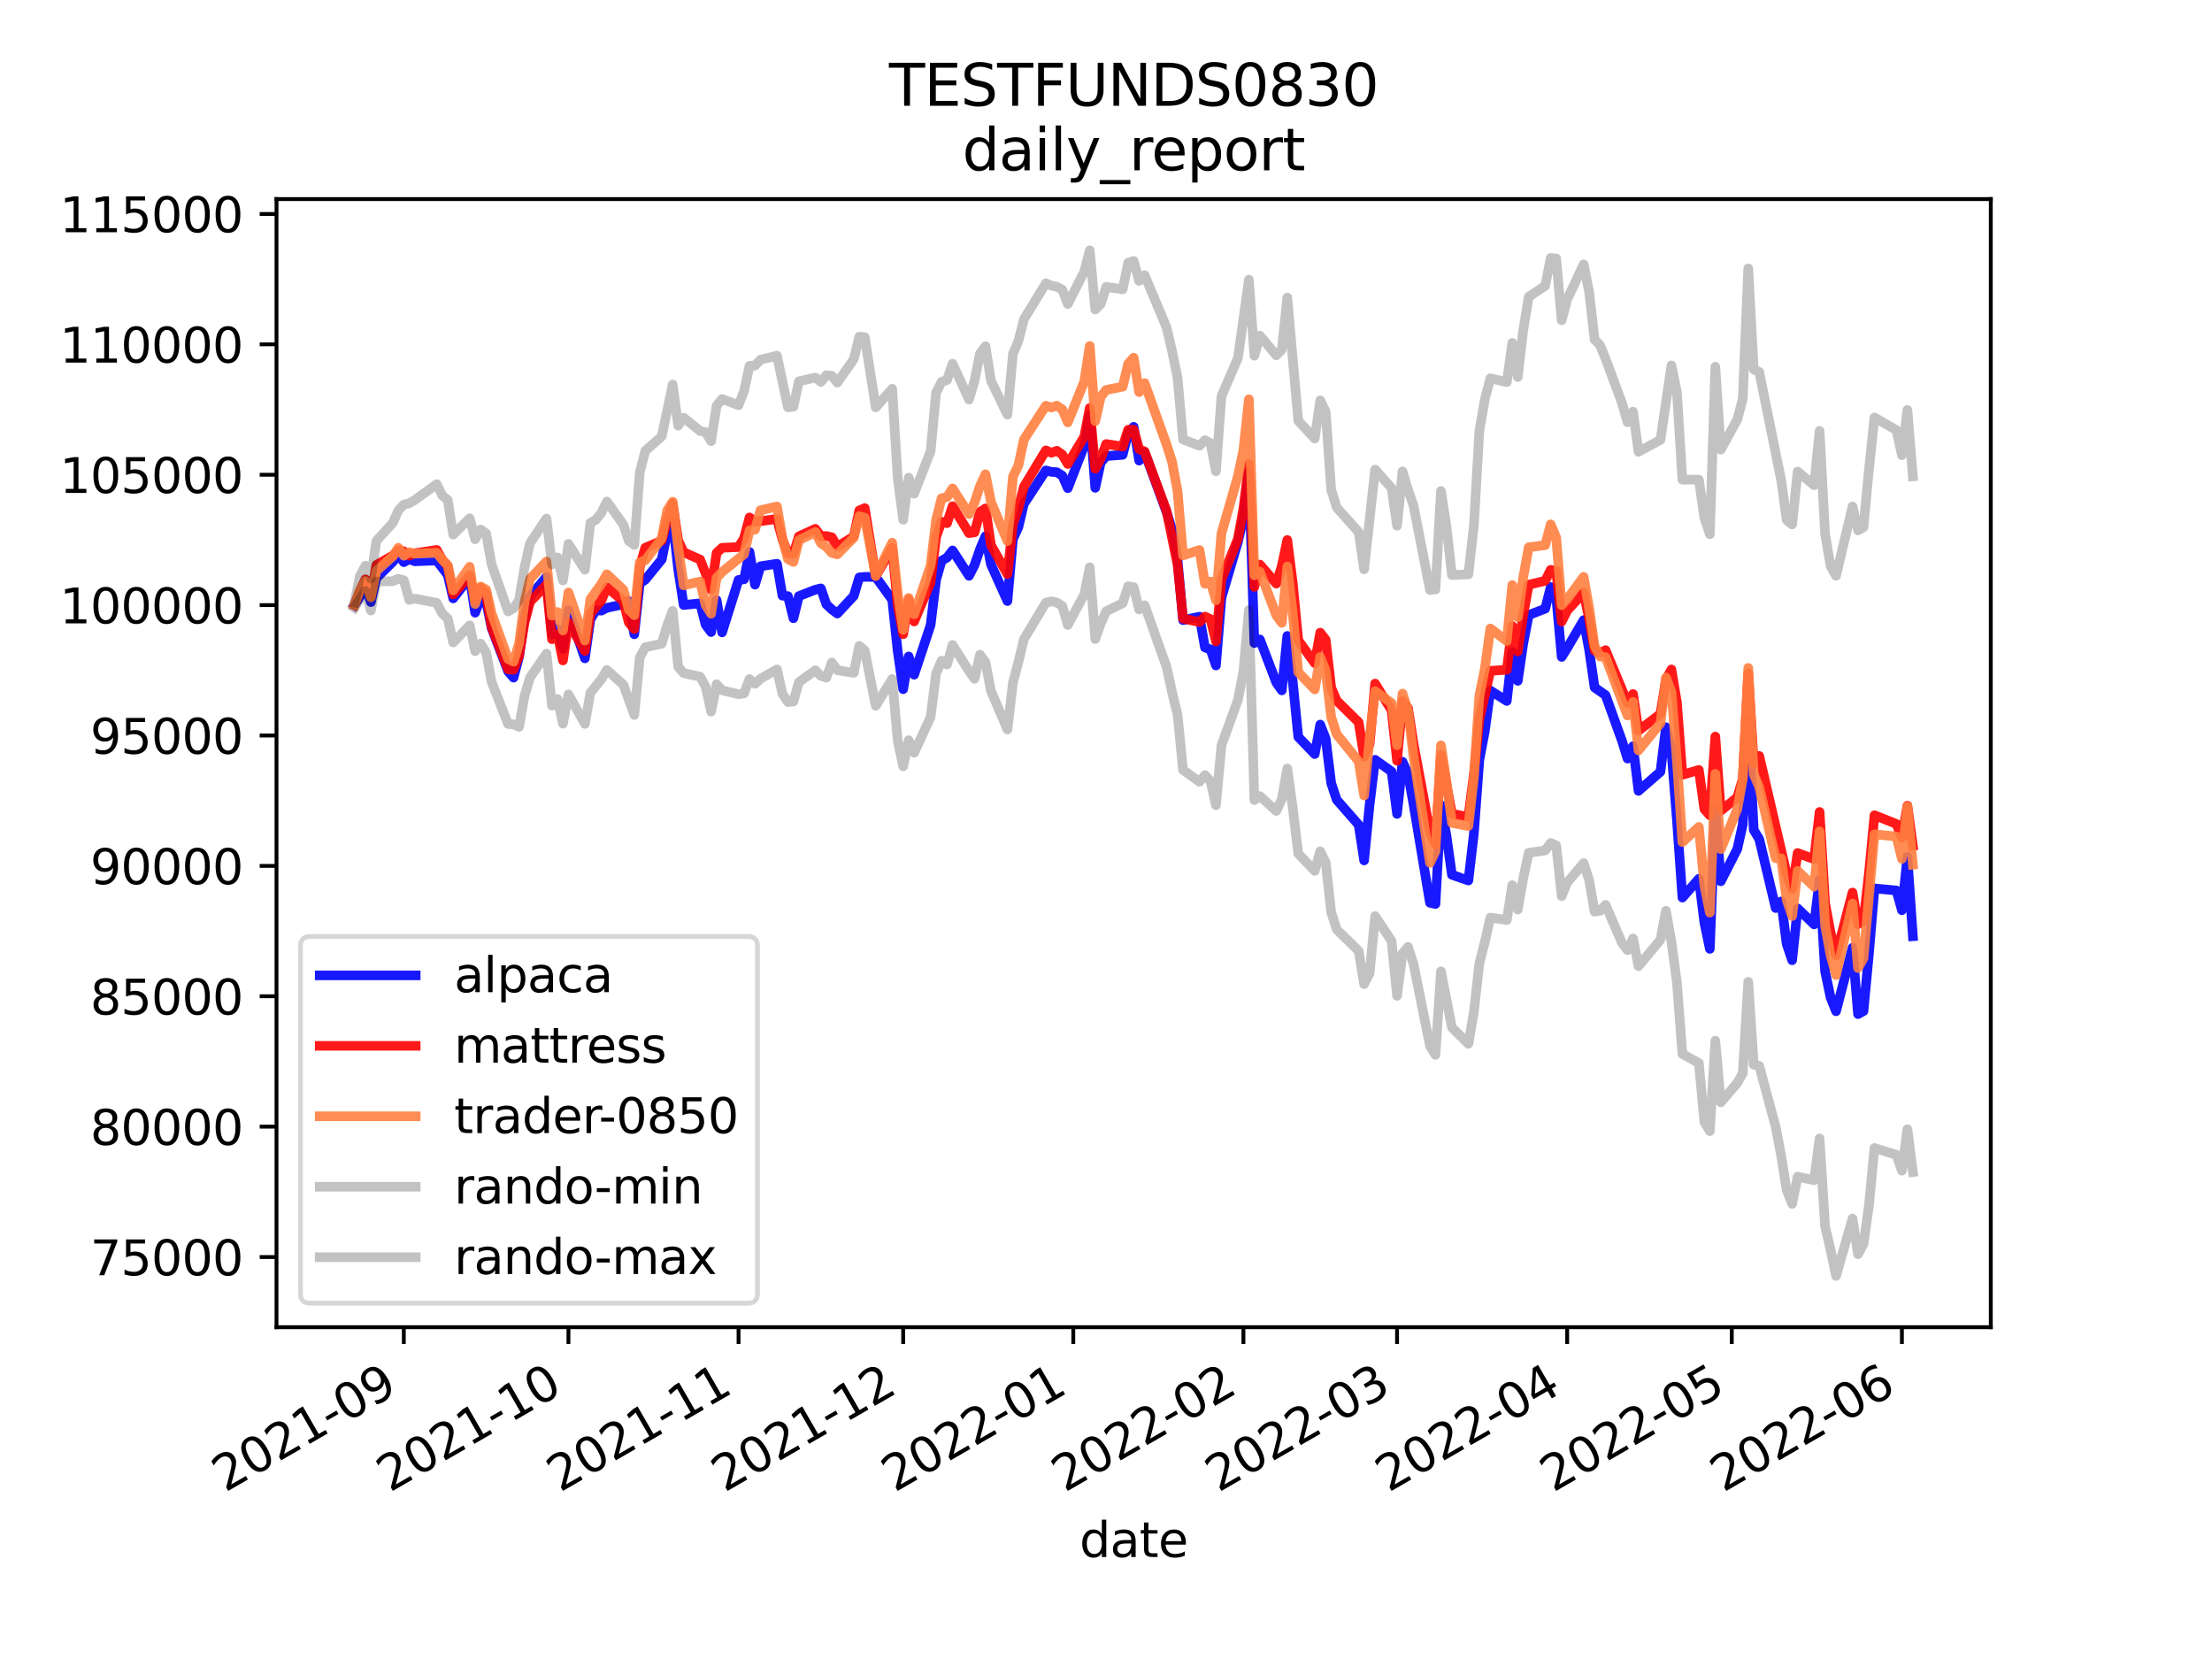 <?xml version="1.0" encoding="utf-8" standalone="no"?>
<!DOCTYPE svg PUBLIC "-//W3C//DTD SVG 1.1//EN"
  "http://www.w3.org/Graphics/SVG/1.1/DTD/svg11.dtd">
<svg height="345.6pt" version="1.1" viewBox="0 0 460.8 345.6" width="460.8pt" xmlns="http://www.w3.org/2000/svg" xmlns:xlink="http://www.w3.org/1999/xlink">
 <defs>
  <style type="text/css">*{stroke-linecap:butt;stroke-linejoin:round;}</style>
 </defs>
 <g id="figure_1">
  <g id="patch_1">
   <path d="M 0 345.6 
L 460.8 345.6 
L 460.8 0 
L 0 0 
z
" style="fill:#ffffff;"/>
  </g>
  <g id="axes_1">
   <g id="patch_2">
    <path d="M 57.6 276.48 
L 414.72 276.48 
L 414.72 41.472 
L 57.6 41.472 
z
" style="fill:#ffffff;"/>
   </g>
   <g id="matplotlib.axis_1">
    <g id="xtick_1">
     <g id="line2d_1">
      <defs>
       <path d="M 0 0 
L 0 3.5 
" id="mc6a59c6849" style="stroke:#000000;stroke-width:0.8;"/>
      </defs>
      <g>
       <use style="stroke:#000000;stroke-width:0.8;" x="84.121" xlink:href="#mc6a59c6849" y="276.48"/>
      </g>
     </g>
     <g id="text_1">
      <!-- 2021-09 -->
      <g transform="translate(46.896 310.952)rotate(-30)scale(0.1 -0.1)">
       <defs>
        <path d="M 1228 531 
L 3431 531 
L 3431 0 
L 469 0 
L 469 531 
Q 828 903 1448 1529 
Q 2069 2156 2228 2338 
Q 2531 2678 2651 2914 
Q 2772 3150 2772 3378 
Q 2772 3750 2511 3984 
Q 2250 4219 1831 4219 
Q 1534 4219 1204 4116 
Q 875 4013 500 3803 
L 500 4441 
Q 881 4594 1212 4672 
Q 1544 4750 1819 4750 
Q 2544 4750 2975 4387 
Q 3406 4025 3406 3419 
Q 3406 3131 3298 2873 
Q 3191 2616 2906 2266 
Q 2828 2175 2409 1742 
Q 1991 1309 1228 531 
z
" id="DejaVuSans-32" transform="scale(0.016)"/>
        <path d="M 2034 4250 
Q 1547 4250 1301 3770 
Q 1056 3291 1056 2328 
Q 1056 1369 1301 889 
Q 1547 409 2034 409 
Q 2525 409 2770 889 
Q 3016 1369 3016 2328 
Q 3016 3291 2770 3770 
Q 2525 4250 2034 4250 
z
M 2034 4750 
Q 2819 4750 3233 4129 
Q 3647 3509 3647 2328 
Q 3647 1150 3233 529 
Q 2819 -91 2034 -91 
Q 1250 -91 836 529 
Q 422 1150 422 2328 
Q 422 3509 836 4129 
Q 1250 4750 2034 4750 
z
" id="DejaVuSans-30" transform="scale(0.016)"/>
        <path d="M 794 531 
L 1825 531 
L 1825 4091 
L 703 3866 
L 703 4441 
L 1819 4666 
L 2450 4666 
L 2450 531 
L 3481 531 
L 3481 0 
L 794 0 
L 794 531 
z
" id="DejaVuSans-31" transform="scale(0.016)"/>
        <path d="M 313 2009 
L 1997 2009 
L 1997 1497 
L 313 1497 
L 313 2009 
z
" id="DejaVuSans-2d" transform="scale(0.016)"/>
        <path d="M 703 97 
L 703 672 
Q 941 559 1184 500 
Q 1428 441 1663 441 
Q 2288 441 2617 861 
Q 2947 1281 2994 2138 
Q 2813 1869 2534 1725 
Q 2256 1581 1919 1581 
Q 1219 1581 811 2004 
Q 403 2428 403 3163 
Q 403 3881 828 4315 
Q 1253 4750 1959 4750 
Q 2769 4750 3195 4129 
Q 3622 3509 3622 2328 
Q 3622 1225 3098 567 
Q 2575 -91 1691 -91 
Q 1453 -91 1209 -44 
Q 966 3 703 97 
z
M 1959 2075 
Q 2384 2075 2632 2365 
Q 2881 2656 2881 3163 
Q 2881 3666 2632 3958 
Q 2384 4250 1959 4250 
Q 1534 4250 1286 3958 
Q 1038 3666 1038 3163 
Q 1038 2656 1286 2365 
Q 1534 2075 1959 2075 
z
" id="DejaVuSans-39" transform="scale(0.016)"/>
       </defs>
       <use xlink:href="#DejaVuSans-32"/>
       <use x="63.623" xlink:href="#DejaVuSans-30"/>
       <use x="127.246" xlink:href="#DejaVuSans-32"/>
       <use x="190.869" xlink:href="#DejaVuSans-31"/>
       <use x="254.492" xlink:href="#DejaVuSans-2d"/>
       <use x="290.576" xlink:href="#DejaVuSans-30"/>
       <use x="354.199" xlink:href="#DejaVuSans-39"/>
      </g>
     </g>
    </g>
    <g id="xtick_2">
     <g id="line2d_2">
      <g>
       <use style="stroke:#000000;stroke-width:0.8;" x="118.416" xlink:href="#mc6a59c6849" y="276.48"/>
      </g>
     </g>
     <g id="text_2">
      <!-- 2021-10 -->
      <g transform="translate(81.191 310.952)rotate(-30)scale(0.1 -0.1)">
       <use xlink:href="#DejaVuSans-32"/>
       <use x="63.623" xlink:href="#DejaVuSans-30"/>
       <use x="127.246" xlink:href="#DejaVuSans-32"/>
       <use x="190.869" xlink:href="#DejaVuSans-31"/>
       <use x="254.492" xlink:href="#DejaVuSans-2d"/>
       <use x="290.576" xlink:href="#DejaVuSans-31"/>
       <use x="354.199" xlink:href="#DejaVuSans-30"/>
      </g>
     </g>
    </g>
    <g id="xtick_3">
     <g id="line2d_3">
      <g>
       <use style="stroke:#000000;stroke-width:0.8;" x="153.853" xlink:href="#mc6a59c6849" y="276.48"/>
      </g>
     </g>
     <g id="text_3">
      <!-- 2021-11 -->
      <g transform="translate(116.628 310.952)rotate(-30)scale(0.1 -0.1)">
       <use xlink:href="#DejaVuSans-32"/>
       <use x="63.623" xlink:href="#DejaVuSans-30"/>
       <use x="127.246" xlink:href="#DejaVuSans-32"/>
       <use x="190.869" xlink:href="#DejaVuSans-31"/>
       <use x="254.492" xlink:href="#DejaVuSans-2d"/>
       <use x="290.576" xlink:href="#DejaVuSans-31"/>
       <use x="354.199" xlink:href="#DejaVuSans-31"/>
      </g>
     </g>
    </g>
    <g id="xtick_4">
     <g id="line2d_4">
      <g>
       <use style="stroke:#000000;stroke-width:0.8;" x="188.148" xlink:href="#mc6a59c6849" y="276.48"/>
      </g>
     </g>
     <g id="text_4">
      <!-- 2021-12 -->
      <g transform="translate(150.923 310.952)rotate(-30)scale(0.1 -0.1)">
       <use xlink:href="#DejaVuSans-32"/>
       <use x="63.623" xlink:href="#DejaVuSans-30"/>
       <use x="127.246" xlink:href="#DejaVuSans-32"/>
       <use x="190.869" xlink:href="#DejaVuSans-31"/>
       <use x="254.492" xlink:href="#DejaVuSans-2d"/>
       <use x="290.576" xlink:href="#DejaVuSans-31"/>
       <use x="354.199" xlink:href="#DejaVuSans-32"/>
      </g>
     </g>
    </g>
    <g id="xtick_5">
     <g id="line2d_5">
      <g>
       <use style="stroke:#000000;stroke-width:0.8;" x="223.585" xlink:href="#mc6a59c6849" y="276.48"/>
      </g>
     </g>
     <g id="text_5">
      <!-- 2022-01 -->
      <g transform="translate(186.361 310.952)rotate(-30)scale(0.1 -0.1)">
       <use xlink:href="#DejaVuSans-32"/>
       <use x="63.623" xlink:href="#DejaVuSans-30"/>
       <use x="127.246" xlink:href="#DejaVuSans-32"/>
       <use x="190.869" xlink:href="#DejaVuSans-32"/>
       <use x="254.492" xlink:href="#DejaVuSans-2d"/>
       <use x="290.576" xlink:href="#DejaVuSans-30"/>
       <use x="354.199" xlink:href="#DejaVuSans-31"/>
      </g>
     </g>
    </g>
    <g id="xtick_6">
     <g id="line2d_6">
      <g>
       <use style="stroke:#000000;stroke-width:0.8;" x="259.023" xlink:href="#mc6a59c6849" y="276.48"/>
      </g>
     </g>
     <g id="text_6">
      <!-- 2022-02 -->
      <g transform="translate(221.798 310.952)rotate(-30)scale(0.1 -0.1)">
       <use xlink:href="#DejaVuSans-32"/>
       <use x="63.623" xlink:href="#DejaVuSans-30"/>
       <use x="127.246" xlink:href="#DejaVuSans-32"/>
       <use x="190.869" xlink:href="#DejaVuSans-32"/>
       <use x="254.492" xlink:href="#DejaVuSans-2d"/>
       <use x="290.576" xlink:href="#DejaVuSans-30"/>
       <use x="354.199" xlink:href="#DejaVuSans-32"/>
      </g>
     </g>
    </g>
    <g id="xtick_7">
     <g id="line2d_7">
      <g>
       <use style="stroke:#000000;stroke-width:0.8;" x="291.031" xlink:href="#mc6a59c6849" y="276.48"/>
      </g>
     </g>
     <g id="text_7">
      <!-- 2022-03 -->
      <g transform="translate(253.806 310.952)rotate(-30)scale(0.1 -0.1)">
       <defs>
        <path d="M 2597 2516 
Q 3050 2419 3304 2112 
Q 3559 1806 3559 1356 
Q 3559 666 3084 287 
Q 2609 -91 1734 -91 
Q 1441 -91 1130 -33 
Q 819 25 488 141 
L 488 750 
Q 750 597 1062 519 
Q 1375 441 1716 441 
Q 2309 441 2620 675 
Q 2931 909 2931 1356 
Q 2931 1769 2642 2001 
Q 2353 2234 1838 2234 
L 1294 2234 
L 1294 2753 
L 1863 2753 
Q 2328 2753 2575 2939 
Q 2822 3125 2822 3475 
Q 2822 3834 2567 4026 
Q 2313 4219 1838 4219 
Q 1578 4219 1281 4162 
Q 984 4106 628 3988 
L 628 4550 
Q 988 4650 1302 4700 
Q 1616 4750 1894 4750 
Q 2613 4750 3031 4423 
Q 3450 4097 3450 3541 
Q 3450 3153 3228 2886 
Q 3006 2619 2597 2516 
z
" id="DejaVuSans-33" transform="scale(0.016)"/>
       </defs>
       <use xlink:href="#DejaVuSans-32"/>
       <use x="63.623" xlink:href="#DejaVuSans-30"/>
       <use x="127.246" xlink:href="#DejaVuSans-32"/>
       <use x="190.869" xlink:href="#DejaVuSans-32"/>
       <use x="254.492" xlink:href="#DejaVuSans-2d"/>
       <use x="290.576" xlink:href="#DejaVuSans-30"/>
       <use x="354.199" xlink:href="#DejaVuSans-33"/>
      </g>
     </g>
    </g>
    <g id="xtick_8">
     <g id="line2d_8">
      <g>
       <use style="stroke:#000000;stroke-width:0.8;" x="326.469" xlink:href="#mc6a59c6849" y="276.48"/>
      </g>
     </g>
     <g id="text_8">
      <!-- 2022-04 -->
      <g transform="translate(289.244 310.952)rotate(-30)scale(0.1 -0.1)">
       <defs>
        <path d="M 2419 4116 
L 825 1625 
L 2419 1625 
L 2419 4116 
z
M 2253 4666 
L 3047 4666 
L 3047 1625 
L 3713 1625 
L 3713 1100 
L 3047 1100 
L 3047 0 
L 2419 0 
L 2419 1100 
L 313 1100 
L 313 1709 
L 2253 4666 
z
" id="DejaVuSans-34" transform="scale(0.016)"/>
       </defs>
       <use xlink:href="#DejaVuSans-32"/>
       <use x="63.623" xlink:href="#DejaVuSans-30"/>
       <use x="127.246" xlink:href="#DejaVuSans-32"/>
       <use x="190.869" xlink:href="#DejaVuSans-32"/>
       <use x="254.492" xlink:href="#DejaVuSans-2d"/>
       <use x="290.576" xlink:href="#DejaVuSans-30"/>
       <use x="354.199" xlink:href="#DejaVuSans-34"/>
      </g>
     </g>
    </g>
    <g id="xtick_9">
     <g id="line2d_9">
      <g>
       <use style="stroke:#000000;stroke-width:0.8;" x="360.763" xlink:href="#mc6a59c6849" y="276.48"/>
      </g>
     </g>
     <g id="text_9">
      <!-- 2022-05 -->
      <g transform="translate(323.539 310.952)rotate(-30)scale(0.1 -0.1)">
       <defs>
        <path d="M 691 4666 
L 3169 4666 
L 3169 4134 
L 1269 4134 
L 1269 2991 
Q 1406 3038 1543 3061 
Q 1681 3084 1819 3084 
Q 2600 3084 3056 2656 
Q 3513 2228 3513 1497 
Q 3513 744 3044 326 
Q 2575 -91 1722 -91 
Q 1428 -91 1123 -41 
Q 819 9 494 109 
L 494 744 
Q 775 591 1075 516 
Q 1375 441 1709 441 
Q 2250 441 2565 725 
Q 2881 1009 2881 1497 
Q 2881 1984 2565 2268 
Q 2250 2553 1709 2553 
Q 1456 2553 1204 2497 
Q 953 2441 691 2322 
L 691 4666 
z
" id="DejaVuSans-35" transform="scale(0.016)"/>
       </defs>
       <use xlink:href="#DejaVuSans-32"/>
       <use x="63.623" xlink:href="#DejaVuSans-30"/>
       <use x="127.246" xlink:href="#DejaVuSans-32"/>
       <use x="190.869" xlink:href="#DejaVuSans-32"/>
       <use x="254.492" xlink:href="#DejaVuSans-2d"/>
       <use x="290.576" xlink:href="#DejaVuSans-30"/>
       <use x="354.199" xlink:href="#DejaVuSans-35"/>
      </g>
     </g>
    </g>
    <g id="xtick_10">
     <g id="line2d_10">
      <g>
       <use style="stroke:#000000;stroke-width:0.8;" x="396.201" xlink:href="#mc6a59c6849" y="276.48"/>
      </g>
     </g>
     <g id="text_10">
      <!-- 2022-06 -->
      <g transform="translate(358.976 310.952)rotate(-30)scale(0.1 -0.1)">
       <defs>
        <path d="M 2113 2584 
Q 1688 2584 1439 2293 
Q 1191 2003 1191 1497 
Q 1191 994 1439 701 
Q 1688 409 2113 409 
Q 2538 409 2786 701 
Q 3034 994 3034 1497 
Q 3034 2003 2786 2293 
Q 2538 2584 2113 2584 
z
M 3366 4563 
L 3366 3988 
Q 3128 4100 2886 4159 
Q 2644 4219 2406 4219 
Q 1781 4219 1451 3797 
Q 1122 3375 1075 2522 
Q 1259 2794 1537 2939 
Q 1816 3084 2150 3084 
Q 2853 3084 3261 2657 
Q 3669 2231 3669 1497 
Q 3669 778 3244 343 
Q 2819 -91 2113 -91 
Q 1303 -91 875 529 
Q 447 1150 447 2328 
Q 447 3434 972 4092 
Q 1497 4750 2381 4750 
Q 2619 4750 2861 4703 
Q 3103 4656 3366 4563 
z
" id="DejaVuSans-36" transform="scale(0.016)"/>
       </defs>
       <use xlink:href="#DejaVuSans-32"/>
       <use x="63.623" xlink:href="#DejaVuSans-30"/>
       <use x="127.246" xlink:href="#DejaVuSans-32"/>
       <use x="190.869" xlink:href="#DejaVuSans-32"/>
       <use x="254.492" xlink:href="#DejaVuSans-2d"/>
       <use x="290.576" xlink:href="#DejaVuSans-30"/>
       <use x="354.199" xlink:href="#DejaVuSans-36"/>
      </g>
     </g>
    </g>
    <g id="text_11">
     <!-- date -->
     <g transform="translate(224.885 324.351)scale(0.1 -0.1)">
      <defs>
       <path d="M 2906 2969 
L 2906 4863 
L 3481 4863 
L 3481 0 
L 2906 0 
L 2906 525 
Q 2725 213 2448 61 
Q 2172 -91 1784 -91 
Q 1150 -91 751 415 
Q 353 922 353 1747 
Q 353 2572 751 3078 
Q 1150 3584 1784 3584 
Q 2172 3584 2448 3432 
Q 2725 3281 2906 2969 
z
M 947 1747 
Q 947 1113 1208 752 
Q 1469 391 1925 391 
Q 2381 391 2643 752 
Q 2906 1113 2906 1747 
Q 2906 2381 2643 2742 
Q 2381 3103 1925 3103 
Q 1469 3103 1208 2742 
Q 947 2381 947 1747 
z
" id="DejaVuSans-64" transform="scale(0.016)"/>
       <path d="M 2194 1759 
Q 1497 1759 1228 1600 
Q 959 1441 959 1056 
Q 959 750 1161 570 
Q 1363 391 1709 391 
Q 2188 391 2477 730 
Q 2766 1069 2766 1631 
L 2766 1759 
L 2194 1759 
z
M 3341 1997 
L 3341 0 
L 2766 0 
L 2766 531 
Q 2569 213 2275 61 
Q 1981 -91 1556 -91 
Q 1019 -91 701 211 
Q 384 513 384 1019 
Q 384 1609 779 1909 
Q 1175 2209 1959 2209 
L 2766 2209 
L 2766 2266 
Q 2766 2663 2505 2880 
Q 2244 3097 1772 3097 
Q 1472 3097 1187 3025 
Q 903 2953 641 2809 
L 641 3341 
Q 956 3463 1253 3523 
Q 1550 3584 1831 3584 
Q 2591 3584 2966 3190 
Q 3341 2797 3341 1997 
z
" id="DejaVuSans-61" transform="scale(0.016)"/>
       <path d="M 1172 4494 
L 1172 3500 
L 2356 3500 
L 2356 3053 
L 1172 3053 
L 1172 1153 
Q 1172 725 1289 603 
Q 1406 481 1766 481 
L 2356 481 
L 2356 0 
L 1766 0 
Q 1100 0 847 248 
Q 594 497 594 1153 
L 594 3053 
L 172 3053 
L 172 3500 
L 594 3500 
L 594 4494 
L 1172 4494 
z
" id="DejaVuSans-74" transform="scale(0.016)"/>
       <path d="M 3597 1894 
L 3597 1613 
L 953 1613 
Q 991 1019 1311 708 
Q 1631 397 2203 397 
Q 2534 397 2845 478 
Q 3156 559 3463 722 
L 3463 178 
Q 3153 47 2828 -22 
Q 2503 -91 2169 -91 
Q 1331 -91 842 396 
Q 353 884 353 1716 
Q 353 2575 817 3079 
Q 1281 3584 2069 3584 
Q 2775 3584 3186 3129 
Q 3597 2675 3597 1894 
z
M 3022 2063 
Q 3016 2534 2758 2815 
Q 2500 3097 2075 3097 
Q 1594 3097 1305 2825 
Q 1016 2553 972 2059 
L 3022 2063 
z
" id="DejaVuSans-65" transform="scale(0.016)"/>
      </defs>
      <use xlink:href="#DejaVuSans-64"/>
      <use x="63.477" xlink:href="#DejaVuSans-61"/>
      <use x="124.756" xlink:href="#DejaVuSans-74"/>
      <use x="163.965" xlink:href="#DejaVuSans-65"/>
     </g>
    </g>
   </g>
   <g id="matplotlib.axis_2">
    <g id="ytick_1">
     <g id="line2d_11">
      <defs>
       <path d="M 0 0 
L -3.5 0 
" id="meca9987652" style="stroke:#000000;stroke-width:0.8;"/>
      </defs>
      <g>
       <use style="stroke:#000000;stroke-width:0.8;" x="57.6" xlink:href="#meca9987652" y="261.861"/>
      </g>
     </g>
     <g id="text_12">
      <!-- 75000 -->
      <g transform="translate(18.788 265.66)scale(0.1 -0.1)">
       <defs>
        <path d="M 525 4666 
L 3525 4666 
L 3525 4397 
L 1831 0 
L 1172 0 
L 2766 4134 
L 525 4134 
L 525 4666 
z
" id="DejaVuSans-37" transform="scale(0.016)"/>
       </defs>
       <use xlink:href="#DejaVuSans-37"/>
       <use x="63.623" xlink:href="#DejaVuSans-35"/>
       <use x="127.246" xlink:href="#DejaVuSans-30"/>
       <use x="190.869" xlink:href="#DejaVuSans-30"/>
       <use x="254.492" xlink:href="#DejaVuSans-30"/>
      </g>
     </g>
    </g>
    <g id="ytick_2">
     <g id="line2d_12">
      <g>
       <use style="stroke:#000000;stroke-width:0.8;" x="57.6" xlink:href="#meca9987652" y="234.7"/>
      </g>
     </g>
     <g id="text_13">
      <!-- 80000 -->
      <g transform="translate(18.788 238.499)scale(0.1 -0.1)">
       <defs>
        <path d="M 2034 2216 
Q 1584 2216 1326 1975 
Q 1069 1734 1069 1313 
Q 1069 891 1326 650 
Q 1584 409 2034 409 
Q 2484 409 2743 651 
Q 3003 894 3003 1313 
Q 3003 1734 2745 1975 
Q 2488 2216 2034 2216 
z
M 1403 2484 
Q 997 2584 770 2862 
Q 544 3141 544 3541 
Q 544 4100 942 4425 
Q 1341 4750 2034 4750 
Q 2731 4750 3128 4425 
Q 3525 4100 3525 3541 
Q 3525 3141 3298 2862 
Q 3072 2584 2669 2484 
Q 3125 2378 3379 2068 
Q 3634 1759 3634 1313 
Q 3634 634 3220 271 
Q 2806 -91 2034 -91 
Q 1263 -91 848 271 
Q 434 634 434 1313 
Q 434 1759 690 2068 
Q 947 2378 1403 2484 
z
M 1172 3481 
Q 1172 3119 1398 2916 
Q 1625 2713 2034 2713 
Q 2441 2713 2670 2916 
Q 2900 3119 2900 3481 
Q 2900 3844 2670 4047 
Q 2441 4250 2034 4250 
Q 1625 4250 1398 4047 
Q 1172 3844 1172 3481 
z
" id="DejaVuSans-38" transform="scale(0.016)"/>
       </defs>
       <use xlink:href="#DejaVuSans-38"/>
       <use x="63.623" xlink:href="#DejaVuSans-30"/>
       <use x="127.246" xlink:href="#DejaVuSans-30"/>
       <use x="190.869" xlink:href="#DejaVuSans-30"/>
       <use x="254.492" xlink:href="#DejaVuSans-30"/>
      </g>
     </g>
    </g>
    <g id="ytick_3">
     <g id="line2d_13">
      <g>
       <use style="stroke:#000000;stroke-width:0.8;" x="57.6" xlink:href="#meca9987652" y="207.539"/>
      </g>
     </g>
     <g id="text_14">
      <!-- 85000 -->
      <g transform="translate(18.788 211.339)scale(0.1 -0.1)">
       <use xlink:href="#DejaVuSans-38"/>
       <use x="63.623" xlink:href="#DejaVuSans-35"/>
       <use x="127.246" xlink:href="#DejaVuSans-30"/>
       <use x="190.869" xlink:href="#DejaVuSans-30"/>
       <use x="254.492" xlink:href="#DejaVuSans-30"/>
      </g>
     </g>
    </g>
    <g id="ytick_4">
     <g id="line2d_14">
      <g>
       <use style="stroke:#000000;stroke-width:0.8;" x="57.6" xlink:href="#meca9987652" y="180.379"/>
      </g>
     </g>
     <g id="text_15">
      <!-- 90000 -->
      <g transform="translate(18.788 184.178)scale(0.1 -0.1)">
       <use xlink:href="#DejaVuSans-39"/>
       <use x="63.623" xlink:href="#DejaVuSans-30"/>
       <use x="127.246" xlink:href="#DejaVuSans-30"/>
       <use x="190.869" xlink:href="#DejaVuSans-30"/>
       <use x="254.492" xlink:href="#DejaVuSans-30"/>
      </g>
     </g>
    </g>
    <g id="ytick_5">
     <g id="line2d_15">
      <g>
       <use style="stroke:#000000;stroke-width:0.8;" x="57.6" xlink:href="#meca9987652" y="153.218"/>
      </g>
     </g>
     <g id="text_16">
      <!-- 95000 -->
      <g transform="translate(18.788 157.017)scale(0.1 -0.1)">
       <use xlink:href="#DejaVuSans-39"/>
       <use x="63.623" xlink:href="#DejaVuSans-35"/>
       <use x="127.246" xlink:href="#DejaVuSans-30"/>
       <use x="190.869" xlink:href="#DejaVuSans-30"/>
       <use x="254.492" xlink:href="#DejaVuSans-30"/>
      </g>
     </g>
    </g>
    <g id="ytick_6">
     <g id="line2d_16">
      <g>
       <use style="stroke:#000000;stroke-width:0.8;" x="57.6" xlink:href="#meca9987652" y="126.057"/>
      </g>
     </g>
     <g id="text_17">
      <!-- 100000 -->
      <g transform="translate(12.425 129.856)scale(0.1 -0.1)">
       <use xlink:href="#DejaVuSans-31"/>
       <use x="63.623" xlink:href="#DejaVuSans-30"/>
       <use x="127.246" xlink:href="#DejaVuSans-30"/>
       <use x="190.869" xlink:href="#DejaVuSans-30"/>
       <use x="254.492" xlink:href="#DejaVuSans-30"/>
       <use x="318.115" xlink:href="#DejaVuSans-30"/>
      </g>
     </g>
    </g>
    <g id="ytick_7">
     <g id="line2d_17">
      <g>
       <use style="stroke:#000000;stroke-width:0.8;" x="57.6" xlink:href="#meca9987652" y="98.896"/>
      </g>
     </g>
     <g id="text_18">
      <!-- 105000 -->
      <g transform="translate(12.425 102.696)scale(0.1 -0.1)">
       <use xlink:href="#DejaVuSans-31"/>
       <use x="63.623" xlink:href="#DejaVuSans-30"/>
       <use x="127.246" xlink:href="#DejaVuSans-35"/>
       <use x="190.869" xlink:href="#DejaVuSans-30"/>
       <use x="254.492" xlink:href="#DejaVuSans-30"/>
       <use x="318.115" xlink:href="#DejaVuSans-30"/>
      </g>
     </g>
    </g>
    <g id="ytick_8">
     <g id="line2d_18">
      <g>
       <use style="stroke:#000000;stroke-width:0.8;" x="57.6" xlink:href="#meca9987652" y="71.736"/>
      </g>
     </g>
     <g id="text_19">
      <!-- 110000 -->
      <g transform="translate(12.425 75.535)scale(0.1 -0.1)">
       <use xlink:href="#DejaVuSans-31"/>
       <use x="63.623" xlink:href="#DejaVuSans-31"/>
       <use x="127.246" xlink:href="#DejaVuSans-30"/>
       <use x="190.869" xlink:href="#DejaVuSans-30"/>
       <use x="254.492" xlink:href="#DejaVuSans-30"/>
       <use x="318.115" xlink:href="#DejaVuSans-30"/>
      </g>
     </g>
    </g>
    <g id="ytick_9">
     <g id="line2d_19">
      <g>
       <use style="stroke:#000000;stroke-width:0.8;" x="57.6" xlink:href="#meca9987652" y="44.575"/>
      </g>
     </g>
     <g id="text_20">
      <!-- 115000 -->
      <g transform="translate(12.425 48.374)scale(0.1 -0.1)">
       <use xlink:href="#DejaVuSans-31"/>
       <use x="63.623" xlink:href="#DejaVuSans-31"/>
       <use x="127.246" xlink:href="#DejaVuSans-35"/>
       <use x="190.869" xlink:href="#DejaVuSans-30"/>
       <use x="254.492" xlink:href="#DejaVuSans-30"/>
       <use x="318.115" xlink:href="#DejaVuSans-30"/>
      </g>
     </g>
    </g>
   </g>
   <g id="line2d_20">
    <path clip-path="url(#p54a92f1b04)" d="M 73.833 126.057 
L 74.976 124.276 
L 76.119 122.217 
L 77.262 125.428 
L 78.405 120.433 
L 81.835 117.022 
L 82.978 115.628 
L 84.121 117.111 
L 85.264 116.498 
L 86.407 116.927 
L 90.98 116.762 
L 93.266 119.762 
L 94.409 124.658 
L 97.839 120.265 
L 98.982 127.638 
L 100.125 124.542 
L 101.268 125.261 
L 102.411 130.843 
L 105.841 139.838 
L 106.984 141.164 
L 108.127 136.809 
L 109.27 128.703 
L 110.414 124.263 
L 113.843 120.168 
L 114.986 132.221 
L 116.129 131.01 
L 117.272 135.16 
L 118.416 127.163 
L 121.845 137.151 
L 122.988 129.035 
L 124.131 127.145 
L 125.274 127.208 
L 126.418 126.62 
L 129.847 125.891 
L 130.99 125.228 
L 132.133 132.127 
L 133.277 121.522 
L 134.42 120.754 
L 137.849 116.54 
L 138.992 110.969 
L 140.135 108.492 
L 141.279 118.627 
L 142.422 126.032 
L 145.851 125.684 
L 146.994 130.142 
L 148.137 131.672 
L 149.281 125.007 
L 150.424 131.734 
L 153.853 120.811 
L 154.996 120.678 
L 156.14 114.973 
L 157.283 121.798 
L 158.426 117.962 
L 161.855 117.437 
L 162.998 124.088 
L 164.142 124.19 
L 165.285 128.796 
L 166.428 124.18 
L 169.857 122.843 
L 171 122.578 
L 172.144 125.894 
L 173.287 126.957 
L 174.43 127.814 
L 177.859 124.131 
L 179.003 120.284 
L 180.146 120.165 
L 182.432 120.194 
L 185.861 124.944 
L 187.005 135.635 
L 188.148 143.572 
L 189.291 136.746 
L 190.434 140.553 
L 193.863 130.204 
L 195.007 120.804 
L 196.15 116.812 
L 197.293 116.154 
L 198.436 114.668 
L 201.866 119.955 
L 203.009 117.736 
L 204.152 114.404 
L 205.295 111.701 
L 206.438 117.592 
L 209.868 125.212 
L 211.011 112.339 
L 212.154 109.793 
L 213.297 104.96 
L 217.87 97.992 
L 219.013 98.298 
L 220.156 98.369 
L 221.299 99.089 
L 222.442 101.696 
L 225.872 92.865 
L 227.015 86.423 
L 228.158 101.626 
L 229.301 96.356 
L 230.444 95.01 
L 233.874 94.747 
L 235.017 90.274 
L 236.16 88.915 
L 237.303 95.956 
L 238.446 94.23 
L 243.019 106.676 
L 244.162 110.342 
L 245.305 116.674 
L 246.448 129.188 
L 249.878 128.463 
L 251.021 134.89 
L 252.164 135.27 
L 253.307 138.629 
L 254.45 124.518 
L 257.88 112.884 
L 259.023 107.939 
L 260.166 98.297 
L 261.309 133.966 
L 262.452 133.205 
L 265.882 142.199 
L 267.025 143.823 
L 268.168 132.475 
L 269.311 142.069 
L 270.454 153.517 
L 273.884 157.09 
L 275.027 150.946 
L 276.17 153.9 
L 277.313 163.153 
L 278.457 166.604 
L 283.029 171.824 
L 284.172 179.245 
L 285.315 167.593 
L 286.459 158.277 
L 289.888 160.723 
L 291.031 169.555 
L 292.174 158.685 
L 293.317 161.227 
L 294.461 167.547 
L 297.89 188.068 
L 299.033 188.321 
L 300.176 167.711 
L 301.32 174.07 
L 302.463 182.235 
L 305.892 183.424 
L 307.035 173.664 
L 308.178 158.312 
L 309.322 152.278 
L 310.465 143.859 
L 313.894 146.024 
L 315.037 135.79 
L 316.18 141.833 
L 317.324 134.017 
L 318.467 128.123 
L 321.896 126.8 
L 323.039 122.289 
L 324.183 124.287 
L 325.326 136.851 
L 326.469 135.018 
L 329.898 129.182 
L 331.041 135.374 
L 332.185 143.214 
L 334.471 144.824 
L 337.9 154.358 
L 339.043 158.027 
L 340.187 155.443 
L 341.33 164.754 
L 345.902 160.769 
L 347.046 151.494 
L 348.189 156.481 
L 349.332 170.796 
L 350.475 186.981 
L 353.904 183.065 
L 355.048 192.192 
L 356.191 197.664 
L 357.334 168.243 
L 358.477 183.586 
L 361.906 176.882 
L 363.05 171.745 
L 364.193 150.333 
L 365.336 172.891 
L 366.479 174.803 
L 369.909 189.166 
L 371.052 187.789 
L 372.195 196.655 
L 373.338 200.036 
L 374.481 189.246 
L 377.911 192.567 
L 379.054 183.244 
L 380.197 202.349 
L 381.34 207.797 
L 382.483 210.667 
L 385.913 197.434 
L 387.056 211.258 
L 388.199 210.631 
L 389.342 198.591 
L 390.485 185.073 
L 395.058 185.505 
L 396.201 189.618 
L 397.344 178.492 
L 398.487 195.031 
L 398.487 195.031 
" style="fill:none;stroke:#0000ff;stroke-linecap:square;stroke-opacity:0.9;stroke-width:2;"/>
   </g>
   <g id="line2d_21">
    <path clip-path="url(#p54a92f1b04)" d="M 73.833 126.057 
L 74.976 123.037 
L 76.119 120.68 
L 77.262 124.212 
L 78.405 117.689 
L 81.835 115.739 
L 82.978 114.661 
L 84.121 114.848 
L 85.264 115.737 
L 86.407 115.247 
L 90.98 114.561 
L 92.123 116.611 
L 93.266 117.908 
L 94.409 123.819 
L 97.839 119.867 
L 98.982 124.982 
L 100.125 122.432 
L 101.268 123.743 
L 102.411 130.622 
L 105.841 139.428 
L 106.984 139.508 
L 108.127 136.614 
L 109.27 129.705 
L 110.414 125.391 
L 113.843 121.804 
L 114.986 133.16 
L 116.129 132.117 
L 117.272 137.586 
L 118.416 129.674 
L 121.845 135.6 
L 122.988 127.815 
L 125.274 125.104 
L 126.418 122.33 
L 129.847 125.208 
L 130.99 129.669 
L 132.133 131.065 
L 133.277 118.073 
L 134.42 114.111 
L 137.849 112.638 
L 138.992 108.337 
L 140.135 104.915 
L 141.279 112.617 
L 142.422 115.041 
L 145.851 116.569 
L 146.994 119.473 
L 148.137 122.845 
L 149.281 115.186 
L 150.424 114.111 
L 153.853 113.964 
L 154.996 112.115 
L 156.14 107.791 
L 157.283 108.729 
L 161.855 108.106 
L 162.998 112.394 
L 164.142 115.333 
L 165.285 115.328 
L 166.428 111.725 
L 169.857 110.166 
L 171 111.683 
L 172.144 111.666 
L 173.287 111.923 
L 174.43 113.871 
L 177.859 111.769 
L 179.003 106.332 
L 180.146 105.839 
L 182.432 120.013 
L 185.861 114.127 
L 187.005 126.086 
L 188.148 132.123 
L 189.291 124.913 
L 190.434 129.472 
L 193.863 121.332 
L 195.007 111.861 
L 196.15 108.67 
L 197.293 108.99 
L 198.436 105.446 
L 201.866 111.058 
L 203.009 110.904 
L 204.152 106.642 
L 205.295 105.915 
L 206.438 113.564 
L 209.868 119.599 
L 211.011 109.216 
L 212.154 105.917 
L 213.297 101.392 
L 217.87 93.82 
L 219.013 94.326 
L 220.156 93.896 
L 221.299 94.708 
L 222.442 96.659 
L 225.872 90.956 
L 227.015 84.993 
L 228.158 97.631 
L 229.301 95.517 
L 230.444 92.497 
L 233.874 93.026 
L 235.017 89.519 
L 236.16 89.514 
L 237.303 93.576 
L 238.446 94.056 
L 243.019 106.431 
L 245.305 117.625 
L 246.448 128.864 
L 249.878 129.589 
L 251.021 128.451 
L 252.164 128.966 
L 253.307 133.616 
L 254.45 120.746 
L 257.88 112.254 
L 259.023 105.946 
L 260.166 96.653 
L 261.309 122.258 
L 262.452 117.603 
L 265.882 121.573 
L 267.025 117.897 
L 268.168 112.49 
L 269.311 121.512 
L 270.454 133.395 
L 273.884 138.143 
L 275.027 131.789 
L 276.17 133.278 
L 277.313 143.264 
L 278.457 145.945 
L 283.029 150.46 
L 284.172 157.641 
L 285.315 154.998 
L 286.459 142.402 
L 289.888 147.97 
L 291.031 158.471 
L 292.174 146.073 
L 293.317 147.496 
L 294.461 154.927 
L 297.89 173.276 
L 299.033 175.886 
L 300.176 157.315 
L 302.463 169.532 
L 305.892 170.188 
L 307.035 161.312 
L 308.178 149.886 
L 310.465 139.745 
L 313.894 139.526 
L 315.037 130.416 
L 316.18 135.719 
L 317.324 128.007 
L 318.467 121.805 
L 321.896 120.995 
L 323.039 118.708 
L 324.183 118.959 
L 325.326 129.487 
L 326.469 127.215 
L 329.898 123.446 
L 331.041 128.909 
L 332.185 135.54 
L 333.328 136.049 
L 334.471 135.439 
L 339.043 146.421 
L 340.187 144.568 
L 341.33 152.203 
L 345.902 148.72 
L 347.046 141.607 
L 348.189 139.457 
L 349.332 146.326 
L 350.475 161.416 
L 353.904 160.385 
L 355.048 168.55 
L 356.191 169.846 
L 357.334 153.441 
L 358.477 168.886 
L 361.906 166.115 
L 363.05 162.231 
L 364.193 140.246 
L 365.336 159.051 
L 366.479 157.477 
L 372.195 182.031 
L 373.338 185.183 
L 374.481 177.698 
L 377.911 178.98 
L 379.054 169.143 
L 380.197 188.133 
L 381.34 194.265 
L 382.483 199.005 
L 385.913 185.93 
L 387.056 192.521 
L 388.199 191.852 
L 389.342 181.85 
L 390.485 169.827 
L 395.058 171.645 
L 396.201 174.499 
L 397.344 167.843 
L 398.487 176.19 
L 398.487 176.19 
" style="fill:none;stroke:#ff0000;stroke-linecap:square;stroke-opacity:0.9;stroke-width:2;"/>
   </g>
   <g id="line2d_22">
    <path clip-path="url(#p54a92f1b04)" d="M 73.833 126.057 
L 74.976 122.964 
L 76.119 121.047 
L 77.262 124.447 
L 78.405 118.949 
L 81.835 115.892 
L 82.978 114.103 
L 84.121 115.765 
L 85.264 115.025 
L 86.407 115.34 
L 90.98 115.173 
L 92.123 116.573 
L 93.266 117.758 
L 94.409 122.999 
L 97.839 118.073 
L 98.982 125.832 
L 100.125 122.178 
L 101.268 122.83 
L 102.411 127.808 
L 105.841 137.267 
L 106.984 137.856 
L 108.127 134.097 
L 109.27 125.43 
L 110.414 120.599 
L 113.843 116.975 
L 114.986 128.254 
L 116.129 127.5 
L 117.272 131.342 
L 118.416 123.43 
L 121.845 133.446 
L 122.988 124.815 
L 125.274 121.669 
L 126.418 119.634 
L 129.847 122.844 
L 130.99 127.009 
L 132.133 128.152 
L 133.277 117.127 
L 134.42 116.731 
L 137.849 112.165 
L 138.992 106.349 
L 140.135 104.521 
L 141.279 114.046 
L 142.422 121.939 
L 145.851 121.148 
L 146.994 126.069 
L 148.137 127.85 
L 149.281 120.359 
L 150.424 119.149 
L 154.996 115.463 
L 156.14 110.506 
L 157.283 110.343 
L 158.426 106.289 
L 161.855 105.514 
L 162.998 112.127 
L 164.142 116.463 
L 165.285 117.051 
L 166.428 112.541 
L 169.857 110.841 
L 171 113.151 
L 172.144 113.918 
L 173.287 115.177 
L 174.43 115.48 
L 177.859 111.99 
L 179.003 107.523 
L 180.146 107.842 
L 182.432 119.989 
L 185.861 113.054 
L 187.005 123.612 
L 188.148 131.214 
L 189.291 124.564 
L 190.434 127.973 
L 193.863 117.835 
L 195.007 108.305 
L 196.15 103.791 
L 197.293 103.554 
L 198.436 101.749 
L 201.866 107.096 
L 203.009 104.722 
L 204.152 101.252 
L 205.295 98.786 
L 206.438 104.56 
L 209.868 112.717 
L 211.011 99.287 
L 212.154 96.934 
L 213.297 91.568 
L 217.87 84.53 
L 219.013 84.891 
L 220.156 84.507 
L 221.299 85.302 
L 222.442 87.986 
L 225.872 79.476 
L 227.015 72.074 
L 228.158 87.745 
L 229.301 82.689 
L 230.444 81.222 
L 233.874 80.556 
L 235.017 75.798 
L 236.16 74.517 
L 237.303 81.675 
L 238.446 79.812 
L 243.019 92.615 
L 244.162 96.206 
L 245.305 102.342 
L 246.448 115.7 
L 249.878 114.579 
L 251.021 121.628 
L 252.164 121.147 
L 253.307 125.054 
L 254.45 111.146 
L 257.88 99.202 
L 259.023 93.761 
L 260.166 83.185 
L 261.309 119.856 
L 262.452 119.086 
L 265.882 128.188 
L 267.025 129.75 
L 268.168 118.02 
L 269.311 127.824 
L 270.454 140.045 
L 273.884 143.616 
L 275.027 136.858 
L 276.17 139.752 
L 277.313 149.393 
L 278.457 152.952 
L 283.029 158.592 
L 284.172 165.734 
L 285.315 153.811 
L 286.459 143.975 
L 289.888 146.463 
L 291.031 155.246 
L 292.174 144.491 
L 293.317 147.988 
L 294.461 157.534 
L 297.89 179.746 
L 299.033 177.341 
L 300.176 155.268 
L 301.32 162.775 
L 302.463 171.43 
L 305.892 172.075 
L 307.035 161.961 
L 308.178 144.93 
L 309.322 139.272 
L 310.465 130.928 
L 313.894 133.537 
L 315.037 121.875 
L 316.18 128.576 
L 317.324 120.239 
L 318.467 114.012 
L 321.896 113.564 
L 323.039 109.227 
L 324.183 111.984 
L 325.326 126.083 
L 326.469 124.835 
L 329.898 120.166 
L 331.041 126.668 
L 332.185 134.643 
L 333.328 136.767 
L 334.471 136.909 
L 339.043 149.056 
L 340.187 146.216 
L 341.33 156.317 
L 345.902 150.662 
L 347.046 141.14 
L 348.189 144.135 
L 349.332 158.435 
L 350.475 175.429 
L 353.904 172.264 
L 355.048 184.396 
L 356.191 190.109 
L 357.334 161.204 
L 358.477 176.885 
L 361.906 168.583 
L 363.05 162.244 
L 364.193 139.134 
L 365.336 161.302 
L 366.479 163.973 
L 369.909 178.785 
L 371.052 178.814 
L 372.195 187.448 
L 373.338 190.83 
L 374.481 181.422 
L 377.911 184.716 
L 379.054 173.175 
L 380.197 192.744 
L 381.34 199.022 
L 382.483 203.126 
L 385.913 188.231 
L 387.056 201.647 
L 388.199 199.623 
L 390.485 173.805 
L 395.058 174.258 
L 396.201 178.912 
L 397.344 167.979 
L 398.487 180.131 
L 398.487 180.131 
" style="fill:none;stroke:#ff8040;stroke-linecap:square;stroke-opacity:0.9;stroke-width:2;"/>
   </g>
   <g id="line2d_23">
    <path clip-path="url(#p54a92f1b04)" d="M 73.833 126.6 
L 76.119 123.079 
L 77.262 127.201 
L 78.405 121.16 
L 81.835 121.07 
L 82.978 120.573 
L 84.121 120.879 
L 85.264 124.964 
L 86.407 124.696 
L 90.98 125.596 
L 92.123 127.802 
L 93.266 128.842 
L 94.409 133.841 
L 97.839 130.274 
L 98.982 135.649 
L 100.125 134.068 
L 101.268 135.895 
L 102.411 142.05 
L 105.841 150.821 
L 106.984 150.898 
L 108.127 151.427 
L 109.27 144.988 
L 110.414 141.141 
L 113.843 136.15 
L 114.986 146.999 
L 116.129 145.621 
L 117.272 150.756 
L 118.416 144.654 
L 121.845 150.801 
L 122.988 144.319 
L 125.274 141.49 
L 126.418 139.563 
L 129.847 142.62 
L 132.133 148.938 
L 133.277 136.983 
L 134.42 134.825 
L 137.849 134.105 
L 138.992 130.231 
L 140.135 127.236 
L 141.279 138.894 
L 142.422 140.232 
L 145.851 140.973 
L 146.994 143.044 
L 148.137 148.235 
L 149.281 142.526 
L 150.424 143.807 
L 153.853 144.616 
L 154.996 144.452 
L 156.14 141.461 
L 157.283 142.442 
L 158.426 141.389 
L 161.855 139.45 
L 162.998 144.553 
L 164.142 146.252 
L 165.285 146.131 
L 166.428 142.097 
L 169.857 139.634 
L 171 140.805 
L 172.144 141.168 
L 173.287 138.015 
L 174.43 139.615 
L 177.859 140.172 
L 179.003 134.539 
L 180.146 135.541 
L 182.432 147.036 
L 185.861 141.434 
L 187.005 154.265 
L 188.148 159.645 
L 189.291 154.204 
L 190.434 156.814 
L 193.863 149.366 
L 195.007 140.286 
L 196.15 137.618 
L 197.293 138.419 
L 198.436 134.349 
L 201.866 139.818 
L 203.009 141.409 
L 204.152 136.384 
L 205.295 137.957 
L 206.438 143.916 
L 209.868 151.96 
L 211.011 142.217 
L 212.154 137.9 
L 213.297 133.148 
L 217.87 125.543 
L 219.013 125.265 
L 220.156 125.505 
L 221.299 126.248 
L 222.442 130.19 
L 225.872 123.835 
L 227.015 118.171 
L 228.158 133.129 
L 229.301 129.9 
L 230.444 127.344 
L 233.874 125.654 
L 235.017 122.117 
L 236.16 122.315 
L 237.303 126.954 
L 238.446 126.079 
L 243.019 138.941 
L 244.162 144.208 
L 245.305 148.886 
L 246.448 160.397 
L 249.878 162.852 
L 251.021 161.479 
L 252.164 162.682 
L 253.307 167.757 
L 254.45 155.27 
L 257.88 145.816 
L 259.023 139.902 
L 260.166 127.074 
L 261.309 166.67 
L 262.452 165.84 
L 265.882 168.934 
L 267.025 166.446 
L 268.168 160.1 
L 269.311 168.339 
L 270.454 177.835 
L 273.884 181.418 
L 275.027 177.335 
L 276.17 179.677 
L 277.313 190.054 
L 278.457 193.625 
L 283.029 198.102 
L 284.172 205.013 
L 285.315 202.753 
L 286.459 190.851 
L 289.888 196.03 
L 291.031 207.455 
L 292.174 198.615 
L 293.317 197.254 
L 294.461 200.844 
L 297.89 217.902 
L 299.033 219.755 
L 300.176 202.362 
L 302.463 214.045 
L 305.892 217.443 
L 307.035 210.822 
L 308.178 200.682 
L 309.322 196.19 
L 310.465 191.151 
L 313.894 191.656 
L 315.037 184.4 
L 316.18 189.464 
L 317.324 182.953 
L 318.467 177.65 
L 321.896 177.167 
L 323.039 175.606 
L 324.183 176.105 
L 325.326 186.688 
L 326.469 183.867 
L 329.898 179.806 
L 331.041 183.319 
L 332.185 189.919 
L 333.328 189.728 
L 334.471 188.505 
L 337.9 196.455 
L 339.043 197.934 
L 340.187 195.506 
L 341.33 201.272 
L 345.902 195.763 
L 347.046 189.734 
L 348.189 196.202 
L 349.332 204.664 
L 350.475 219.566 
L 353.904 221.453 
L 355.048 233.724 
L 356.191 235.631 
L 357.334 216.788 
L 358.477 229.635 
L 361.906 225.588 
L 363.05 223.562 
L 364.193 204.522 
L 365.336 221.796 
L 366.479 222.034 
L 369.909 234.776 
L 371.052 240.748 
L 372.195 247.931 
L 373.338 250.789 
L 374.481 245.123 
L 377.911 245.857 
L 379.054 237.162 
L 380.197 255.472 
L 381.34 260.358 
L 382.483 265.798 
L 385.913 253.84 
L 387.056 261.277 
L 388.199 259.131 
L 389.342 251.07 
L 390.485 239.148 
L 395.058 240.576 
L 396.201 243.88 
L 397.344 235.236 
L 398.487 244.164 
L 398.487 244.164 
" style="fill:none;stroke:#0d0d0d;stroke-linecap:square;stroke-opacity:0.25;stroke-width:2;"/>
   </g>
   <g id="line2d_24">
    <path clip-path="url(#p54a92f1b04)" d="M 73.833 125.514 
L 74.976 119.991 
L 76.119 117.836 
L 77.262 120.542 
L 78.405 112.676 
L 81.835 108.923 
L 82.978 106.315 
L 84.121 105.12 
L 85.264 104.842 
L 86.407 104.163 
L 90.98 100.849 
L 92.123 103.212 
L 93.266 104.136 
L 94.409 111.354 
L 97.839 107.975 
L 98.982 112.344 
L 100.125 110.309 
L 101.268 111.122 
L 102.411 117.574 
L 105.841 127.366 
L 106.984 126.708 
L 108.127 125.027 
L 109.27 118.195 
L 110.414 113.14 
L 113.843 108.027 
L 114.986 117.575 
L 116.129 116.119 
L 117.272 120.925 
L 118.416 113.293 
L 121.845 118.678 
L 122.988 108.921 
L 124.131 108.284 
L 125.274 106.832 
L 126.418 104.473 
L 129.847 109.261 
L 130.99 112.69 
L 132.133 113.524 
L 133.277 98.359 
L 134.42 93.93 
L 137.849 90.898 
L 140.135 80.098 
L 141.279 88.674 
L 142.422 87.013 
L 145.851 89.791 
L 146.994 90.028 
L 148.137 91.892 
L 149.281 84.541 
L 150.424 83.113 
L 153.853 84.407 
L 154.996 81.489 
L 156.14 76.205 
L 157.283 76.156 
L 158.426 74.935 
L 161.855 74.097 
L 164.142 84.865 
L 165.285 84.719 
L 166.428 79.44 
L 169.857 78.655 
L 171 79.554 
L 172.144 78.149 
L 173.287 78.279 
L 174.43 79.694 
L 177.859 74.83 
L 179.003 70.128 
L 180.146 70.238 
L 182.432 84.864 
L 185.861 80.98 
L 187.005 99.599 
L 188.148 108.272 
L 189.291 99.495 
L 190.434 102.834 
L 193.863 94.003 
L 195.007 81.794 
L 196.15 79.548 
L 197.293 79.169 
L 198.436 75.763 
L 201.866 83.231 
L 203.009 79.332 
L 204.152 73.655 
L 205.295 72.121 
L 206.438 79.324 
L 209.868 86.379 
L 211.011 73.729 
L 212.154 71.049 
L 213.297 66.51 
L 217.87 59.012 
L 219.013 59.507 
L 220.156 59.729 
L 221.299 60.353 
L 222.442 63.329 
L 225.872 56.587 
L 227.015 52.154 
L 228.158 64.474 
L 229.301 63.348 
L 230.444 59.761 
L 233.874 60.27 
L 235.017 54.726 
L 236.16 54.35 
L 237.303 58.52 
L 238.446 57.315 
L 243.019 68.242 
L 244.162 73.142 
L 245.305 78.677 
L 246.448 91.544 
L 249.878 92.859 
L 251.021 91.7 
L 252.164 92.321 
L 253.307 98.178 
L 254.45 82.548 
L 257.88 74.593 
L 260.166 58.259 
L 261.309 74.109 
L 262.452 69.911 
L 265.882 74.024 
L 267.025 72.823 
L 268.168 61.992 
L 270.454 87.671 
L 273.884 91.358 
L 275.027 83.393 
L 276.17 85.787 
L 277.313 102.033 
L 278.457 105.704 
L 283.029 110.84 
L 284.172 118.601 
L 286.459 97.82 
L 289.888 101.668 
L 291.031 109.525 
L 292.174 98.193 
L 293.317 102.054 
L 294.461 105.309 
L 297.89 122.903 
L 299.033 122.796 
L 300.176 102.288 
L 301.32 109.645 
L 302.463 119.791 
L 305.892 119.638 
L 307.035 109.514 
L 308.178 89.768 
L 309.322 83.159 
L 310.465 78.813 
L 313.894 79.613 
L 315.037 71.422 
L 316.18 78.545 
L 317.324 68.714 
L 318.467 61.821 
L 321.896 59.541 
L 323.039 53.749 
L 324.183 53.836 
L 325.326 66.711 
L 326.469 62.389 
L 329.898 55.073 
L 331.041 60.749 
L 332.185 70.735 
L 333.328 71.908 
L 334.471 74.745 
L 337.9 83.999 
L 339.043 87.948 
L 340.187 85.741 
L 341.33 94.119 
L 345.902 91.638 
L 348.189 76.122 
L 349.332 81.661 
L 350.475 99.929 
L 353.904 99.923 
L 355.048 107.87 
L 356.191 111.288 
L 357.334 76.41 
L 358.477 93.662 
L 361.906 87.395 
L 363.05 83.113 
L 364.193 55.916 
L 365.336 76.949 
L 366.479 77.486 
L 371.052 100.022 
L 372.195 108.323 
L 373.338 109.251 
L 374.481 98.241 
L 377.911 101.094 
L 379.054 89.763 
L 380.197 111.237 
L 381.34 117.94 
L 382.483 119.948 
L 385.913 105.507 
L 387.056 110.497 
L 388.199 109.822 
L 389.342 97.72 
L 390.485 86.969 
L 395.058 89.592 
L 396.201 94.815 
L 397.344 85.411 
L 398.487 99.227 
L 398.487 99.227 
" style="fill:none;stroke:#0d0d0d;stroke-linecap:square;stroke-opacity:0.25;stroke-width:2;"/>
   </g>
   <g id="patch_3">
    <path d="M 57.6 276.48 
L 57.6 41.472 
" style="fill:none;stroke:#000000;stroke-linecap:square;stroke-linejoin:miter;stroke-width:0.8;"/>
   </g>
   <g id="patch_4">
    <path d="M 414.72 276.48 
L 414.72 41.472 
" style="fill:none;stroke:#000000;stroke-linecap:square;stroke-linejoin:miter;stroke-width:0.8;"/>
   </g>
   <g id="patch_5">
    <path d="M 57.6 276.48 
L 414.72 276.48 
" style="fill:none;stroke:#000000;stroke-linecap:square;stroke-linejoin:miter;stroke-width:0.8;"/>
   </g>
   <g id="patch_6">
    <path d="M 57.6 41.472 
L 414.72 41.472 
" style="fill:none;stroke:#000000;stroke-linecap:square;stroke-linejoin:miter;stroke-width:0.8;"/>
   </g>
   <g id="text_21">
    <!-- TESTFUNDS0830 -->
    <g transform="translate(185.2 22.035)scale(0.12 -0.12)">
     <defs>
      <path d="M -19 4666 
L 3928 4666 
L 3928 4134 
L 2272 4134 
L 2272 0 
L 1638 0 
L 1638 4134 
L -19 4134 
L -19 4666 
z
" id="DejaVuSans-54" transform="scale(0.016)"/>
      <path d="M 628 4666 
L 3578 4666 
L 3578 4134 
L 1259 4134 
L 1259 2753 
L 3481 2753 
L 3481 2222 
L 1259 2222 
L 1259 531 
L 3634 531 
L 3634 0 
L 628 0 
L 628 4666 
z
" id="DejaVuSans-45" transform="scale(0.016)"/>
      <path d="M 3425 4513 
L 3425 3897 
Q 3066 4069 2747 4153 
Q 2428 4238 2131 4238 
Q 1616 4238 1336 4038 
Q 1056 3838 1056 3469 
Q 1056 3159 1242 3001 
Q 1428 2844 1947 2747 
L 2328 2669 
Q 3034 2534 3370 2195 
Q 3706 1856 3706 1288 
Q 3706 609 3251 259 
Q 2797 -91 1919 -91 
Q 1588 -91 1214 -16 
Q 841 59 441 206 
L 441 856 
Q 825 641 1194 531 
Q 1563 422 1919 422 
Q 2459 422 2753 634 
Q 3047 847 3047 1241 
Q 3047 1584 2836 1778 
Q 2625 1972 2144 2069 
L 1759 2144 
Q 1053 2284 737 2584 
Q 422 2884 422 3419 
Q 422 4038 858 4394 
Q 1294 4750 2059 4750 
Q 2388 4750 2728 4690 
Q 3069 4631 3425 4513 
z
" id="DejaVuSans-53" transform="scale(0.016)"/>
      <path d="M 628 4666 
L 3309 4666 
L 3309 4134 
L 1259 4134 
L 1259 2759 
L 3109 2759 
L 3109 2228 
L 1259 2228 
L 1259 0 
L 628 0 
L 628 4666 
z
" id="DejaVuSans-46" transform="scale(0.016)"/>
      <path d="M 556 4666 
L 1191 4666 
L 1191 1831 
Q 1191 1081 1462 751 
Q 1734 422 2344 422 
Q 2950 422 3222 751 
Q 3494 1081 3494 1831 
L 3494 4666 
L 4128 4666 
L 4128 1753 
Q 4128 841 3676 375 
Q 3225 -91 2344 -91 
Q 1459 -91 1007 375 
Q 556 841 556 1753 
L 556 4666 
z
" id="DejaVuSans-55" transform="scale(0.016)"/>
      <path d="M 628 4666 
L 1478 4666 
L 3547 763 
L 3547 4666 
L 4159 4666 
L 4159 0 
L 3309 0 
L 1241 3903 
L 1241 0 
L 628 0 
L 628 4666 
z
" id="DejaVuSans-4e" transform="scale(0.016)"/>
      <path d="M 1259 4147 
L 1259 519 
L 2022 519 
Q 2988 519 3436 956 
Q 3884 1394 3884 2338 
Q 3884 3275 3436 3711 
Q 2988 4147 2022 4147 
L 1259 4147 
z
M 628 4666 
L 1925 4666 
Q 3281 4666 3915 4102 
Q 4550 3538 4550 2338 
Q 4550 1131 3912 565 
Q 3275 0 1925 0 
L 628 0 
L 628 4666 
z
" id="DejaVuSans-44" transform="scale(0.016)"/>
     </defs>
     <use xlink:href="#DejaVuSans-54"/>
     <use x="61.084" xlink:href="#DejaVuSans-45"/>
     <use x="124.268" xlink:href="#DejaVuSans-53"/>
     <use x="187.744" xlink:href="#DejaVuSans-54"/>
     <use x="248.828" xlink:href="#DejaVuSans-46"/>
     <use x="306.348" xlink:href="#DejaVuSans-55"/>
     <use x="379.541" xlink:href="#DejaVuSans-4e"/>
     <use x="454.346" xlink:href="#DejaVuSans-44"/>
     <use x="531.348" xlink:href="#DejaVuSans-53"/>
     <use x="594.824" xlink:href="#DejaVuSans-30"/>
     <use x="658.447" xlink:href="#DejaVuSans-38"/>
     <use x="722.07" xlink:href="#DejaVuSans-33"/>
     <use x="785.693" xlink:href="#DejaVuSans-30"/>
    </g>
    <!-- daily_report -->
    <g transform="translate(200.467 35.472)scale(0.12 -0.12)">
     <defs>
      <path d="M 603 3500 
L 1178 3500 
L 1178 0 
L 603 0 
L 603 3500 
z
M 603 4863 
L 1178 4863 
L 1178 4134 
L 603 4134 
L 603 4863 
z
" id="DejaVuSans-69" transform="scale(0.016)"/>
      <path d="M 603 4863 
L 1178 4863 
L 1178 0 
L 603 0 
L 603 4863 
z
" id="DejaVuSans-6c" transform="scale(0.016)"/>
      <path d="M 2059 -325 
Q 1816 -950 1584 -1140 
Q 1353 -1331 966 -1331 
L 506 -1331 
L 506 -850 
L 844 -850 
Q 1081 -850 1212 -737 
Q 1344 -625 1503 -206 
L 1606 56 
L 191 3500 
L 800 3500 
L 1894 763 
L 2988 3500 
L 3597 3500 
L 2059 -325 
z
" id="DejaVuSans-79" transform="scale(0.016)"/>
      <path d="M 3263 -1063 
L 3263 -1509 
L -63 -1509 
L -63 -1063 
L 3263 -1063 
z
" id="DejaVuSans-5f" transform="scale(0.016)"/>
      <path d="M 2631 2963 
Q 2534 3019 2420 3045 
Q 2306 3072 2169 3072 
Q 1681 3072 1420 2755 
Q 1159 2438 1159 1844 
L 1159 0 
L 581 0 
L 581 3500 
L 1159 3500 
L 1159 2956 
Q 1341 3275 1631 3429 
Q 1922 3584 2338 3584 
Q 2397 3584 2469 3576 
Q 2541 3569 2628 3553 
L 2631 2963 
z
" id="DejaVuSans-72" transform="scale(0.016)"/>
      <path d="M 1159 525 
L 1159 -1331 
L 581 -1331 
L 581 3500 
L 1159 3500 
L 1159 2969 
Q 1341 3281 1617 3432 
Q 1894 3584 2278 3584 
Q 2916 3584 3314 3078 
Q 3713 2572 3713 1747 
Q 3713 922 3314 415 
Q 2916 -91 2278 -91 
Q 1894 -91 1617 61 
Q 1341 213 1159 525 
z
M 3116 1747 
Q 3116 2381 2855 2742 
Q 2594 3103 2138 3103 
Q 1681 3103 1420 2742 
Q 1159 2381 1159 1747 
Q 1159 1113 1420 752 
Q 1681 391 2138 391 
Q 2594 391 2855 752 
Q 3116 1113 3116 1747 
z
" id="DejaVuSans-70" transform="scale(0.016)"/>
      <path d="M 1959 3097 
Q 1497 3097 1228 2736 
Q 959 2375 959 1747 
Q 959 1119 1226 758 
Q 1494 397 1959 397 
Q 2419 397 2687 759 
Q 2956 1122 2956 1747 
Q 2956 2369 2687 2733 
Q 2419 3097 1959 3097 
z
M 1959 3584 
Q 2709 3584 3137 3096 
Q 3566 2609 3566 1747 
Q 3566 888 3137 398 
Q 2709 -91 1959 -91 
Q 1206 -91 779 398 
Q 353 888 353 1747 
Q 353 2609 779 3096 
Q 1206 3584 1959 3584 
z
" id="DejaVuSans-6f" transform="scale(0.016)"/>
     </defs>
     <use xlink:href="#DejaVuSans-64"/>
     <use x="63.477" xlink:href="#DejaVuSans-61"/>
     <use x="124.756" xlink:href="#DejaVuSans-69"/>
     <use x="152.539" xlink:href="#DejaVuSans-6c"/>
     <use x="180.322" xlink:href="#DejaVuSans-79"/>
     <use x="239.502" xlink:href="#DejaVuSans-5f"/>
     <use x="289.502" xlink:href="#DejaVuSans-72"/>
     <use x="328.365" xlink:href="#DejaVuSans-65"/>
     <use x="389.889" xlink:href="#DejaVuSans-70"/>
     <use x="453.365" xlink:href="#DejaVuSans-6f"/>
     <use x="514.547" xlink:href="#DejaVuSans-72"/>
     <use x="555.66" xlink:href="#DejaVuSans-74"/>
    </g>
   </g>
   <g id="legend_1">
    <g id="patch_7">
     <path d="M 64.6 271.48 
L 155.792 271.48 
Q 157.792 271.48 157.792 269.48 
L 157.792 197.089 
Q 157.792 195.089 155.792 195.089 
L 64.6 195.089 
Q 62.6 195.089 62.6 197.089 
L 62.6 269.48 
Q 62.6 271.48 64.6 271.48 
z
" style="fill:#ffffff;opacity:0.8;stroke:#cccccc;stroke-linejoin:miter;"/>
    </g>
    <g id="line2d_25">
     <path d="M 66.6 203.188 
L 86.6 203.188 
" style="fill:none;stroke:#0000ff;stroke-linecap:square;stroke-opacity:0.9;stroke-width:2;"/>
    </g>
    <g id="line2d_26"/>
    <g id="text_22">
     <!-- alpaca -->
     <g transform="translate(94.6 206.688)scale(0.1 -0.1)">
      <defs>
       <path d="M 3122 3366 
L 3122 2828 
Q 2878 2963 2633 3030 
Q 2388 3097 2138 3097 
Q 1578 3097 1268 2742 
Q 959 2388 959 1747 
Q 959 1106 1268 751 
Q 1578 397 2138 397 
Q 2388 397 2633 464 
Q 2878 531 3122 666 
L 3122 134 
Q 2881 22 2623 -34 
Q 2366 -91 2075 -91 
Q 1284 -91 818 406 
Q 353 903 353 1747 
Q 353 2603 823 3093 
Q 1294 3584 2113 3584 
Q 2378 3584 2631 3529 
Q 2884 3475 3122 3366 
z
" id="DejaVuSans-63" transform="scale(0.016)"/>
      </defs>
      <use xlink:href="#DejaVuSans-61"/>
      <use x="61.279" xlink:href="#DejaVuSans-6c"/>
      <use x="89.062" xlink:href="#DejaVuSans-70"/>
      <use x="152.539" xlink:href="#DejaVuSans-61"/>
      <use x="213.818" xlink:href="#DejaVuSans-63"/>
      <use x="268.799" xlink:href="#DejaVuSans-61"/>
     </g>
    </g>
    <g id="line2d_27">
     <path d="M 66.6 217.866 
L 86.6 217.866 
" style="fill:none;stroke:#ff0000;stroke-linecap:square;stroke-opacity:0.9;stroke-width:2;"/>
    </g>
    <g id="line2d_28"/>
    <g id="text_23">
     <!-- mattress -->
     <g transform="translate(94.6 221.366)scale(0.1 -0.1)">
      <defs>
       <path d="M 3328 2828 
Q 3544 3216 3844 3400 
Q 4144 3584 4550 3584 
Q 5097 3584 5394 3201 
Q 5691 2819 5691 2113 
L 5691 0 
L 5113 0 
L 5113 2094 
Q 5113 2597 4934 2840 
Q 4756 3084 4391 3084 
Q 3944 3084 3684 2787 
Q 3425 2491 3425 1978 
L 3425 0 
L 2847 0 
L 2847 2094 
Q 2847 2600 2669 2842 
Q 2491 3084 2119 3084 
Q 1678 3084 1418 2786 
Q 1159 2488 1159 1978 
L 1159 0 
L 581 0 
L 581 3500 
L 1159 3500 
L 1159 2956 
Q 1356 3278 1631 3431 
Q 1906 3584 2284 3584 
Q 2666 3584 2933 3390 
Q 3200 3197 3328 2828 
z
" id="DejaVuSans-6d" transform="scale(0.016)"/>
       <path d="M 2834 3397 
L 2834 2853 
Q 2591 2978 2328 3040 
Q 2066 3103 1784 3103 
Q 1356 3103 1142 2972 
Q 928 2841 928 2578 
Q 928 2378 1081 2264 
Q 1234 2150 1697 2047 
L 1894 2003 
Q 2506 1872 2764 1633 
Q 3022 1394 3022 966 
Q 3022 478 2636 193 
Q 2250 -91 1575 -91 
Q 1294 -91 989 -36 
Q 684 19 347 128 
L 347 722 
Q 666 556 975 473 
Q 1284 391 1588 391 
Q 1994 391 2212 530 
Q 2431 669 2431 922 
Q 2431 1156 2273 1281 
Q 2116 1406 1581 1522 
L 1381 1569 
Q 847 1681 609 1914 
Q 372 2147 372 2553 
Q 372 3047 722 3315 
Q 1072 3584 1716 3584 
Q 2034 3584 2315 3537 
Q 2597 3491 2834 3397 
z
" id="DejaVuSans-73" transform="scale(0.016)"/>
      </defs>
      <use xlink:href="#DejaVuSans-6d"/>
      <use x="97.412" xlink:href="#DejaVuSans-61"/>
      <use x="158.691" xlink:href="#DejaVuSans-74"/>
      <use x="197.9" xlink:href="#DejaVuSans-74"/>
      <use x="237.109" xlink:href="#DejaVuSans-72"/>
      <use x="275.973" xlink:href="#DejaVuSans-65"/>
      <use x="337.496" xlink:href="#DejaVuSans-73"/>
      <use x="389.596" xlink:href="#DejaVuSans-73"/>
     </g>
    </g>
    <g id="line2d_29">
     <path d="M 66.6 232.544 
L 86.6 232.544 
" style="fill:none;stroke:#ff8040;stroke-linecap:square;stroke-opacity:0.9;stroke-width:2;"/>
    </g>
    <g id="line2d_30"/>
    <g id="text_24">
     <!-- trader-0850 -->
     <g transform="translate(94.6 236.044)scale(0.1 -0.1)">
      <use xlink:href="#DejaVuSans-74"/>
      <use x="39.209" xlink:href="#DejaVuSans-72"/>
      <use x="80.322" xlink:href="#DejaVuSans-61"/>
      <use x="141.602" xlink:href="#DejaVuSans-64"/>
      <use x="205.078" xlink:href="#DejaVuSans-65"/>
      <use x="266.602" xlink:href="#DejaVuSans-72"/>
      <use x="301.34" xlink:href="#DejaVuSans-2d"/>
      <use x="337.424" xlink:href="#DejaVuSans-30"/>
      <use x="401.047" xlink:href="#DejaVuSans-38"/>
      <use x="464.67" xlink:href="#DejaVuSans-35"/>
      <use x="528.293" xlink:href="#DejaVuSans-30"/>
     </g>
    </g>
    <g id="line2d_31">
     <path d="M 66.6 247.222 
L 86.6 247.222 
" style="fill:none;stroke:#0d0d0d;stroke-linecap:square;stroke-opacity:0.25;stroke-width:2;"/>
    </g>
    <g id="line2d_32"/>
    <g id="text_25">
     <!-- rando-min -->
     <g transform="translate(94.6 250.722)scale(0.1 -0.1)">
      <defs>
       <path d="M 3513 2113 
L 3513 0 
L 2938 0 
L 2938 2094 
Q 2938 2591 2744 2837 
Q 2550 3084 2163 3084 
Q 1697 3084 1428 2787 
Q 1159 2491 1159 1978 
L 1159 0 
L 581 0 
L 581 3500 
L 1159 3500 
L 1159 2956 
Q 1366 3272 1645 3428 
Q 1925 3584 2291 3584 
Q 2894 3584 3203 3211 
Q 3513 2838 3513 2113 
z
" id="DejaVuSans-6e" transform="scale(0.016)"/>
      </defs>
      <use xlink:href="#DejaVuSans-72"/>
      <use x="41.113" xlink:href="#DejaVuSans-61"/>
      <use x="102.393" xlink:href="#DejaVuSans-6e"/>
      <use x="165.771" xlink:href="#DejaVuSans-64"/>
      <use x="229.248" xlink:href="#DejaVuSans-6f"/>
      <use x="292.305" xlink:href="#DejaVuSans-2d"/>
      <use x="328.389" xlink:href="#DejaVuSans-6d"/>
      <use x="425.801" xlink:href="#DejaVuSans-69"/>
      <use x="453.584" xlink:href="#DejaVuSans-6e"/>
     </g>
    </g>
    <g id="line2d_33">
     <path d="M 66.6 261.9 
L 86.6 261.9 
" style="fill:none;stroke:#0d0d0d;stroke-linecap:square;stroke-opacity:0.25;stroke-width:2;"/>
    </g>
    <g id="line2d_34"/>
    <g id="text_26">
     <!-- rando-max -->
     <g transform="translate(94.6 265.4)scale(0.1 -0.1)">
      <defs>
       <path d="M 3513 3500 
L 2247 1797 
L 3578 0 
L 2900 0 
L 1881 1375 
L 863 0 
L 184 0 
L 1544 1831 
L 300 3500 
L 978 3500 
L 1906 2253 
L 2834 3500 
L 3513 3500 
z
" id="DejaVuSans-78" transform="scale(0.016)"/>
      </defs>
      <use xlink:href="#DejaVuSans-72"/>
      <use x="41.113" xlink:href="#DejaVuSans-61"/>
      <use x="102.393" xlink:href="#DejaVuSans-6e"/>
      <use x="165.771" xlink:href="#DejaVuSans-64"/>
      <use x="229.248" xlink:href="#DejaVuSans-6f"/>
      <use x="292.305" xlink:href="#DejaVuSans-2d"/>
      <use x="328.389" xlink:href="#DejaVuSans-6d"/>
      <use x="425.801" xlink:href="#DejaVuSans-61"/>
      <use x="487.08" xlink:href="#DejaVuSans-78"/>
     </g>
    </g>
   </g>
  </g>
 </g>
 <defs>
  <clipPath id="p54a92f1b04">
   <rect height="235.008" width="357.12" x="57.6" y="41.472"/>
  </clipPath>
 </defs>
</svg>
